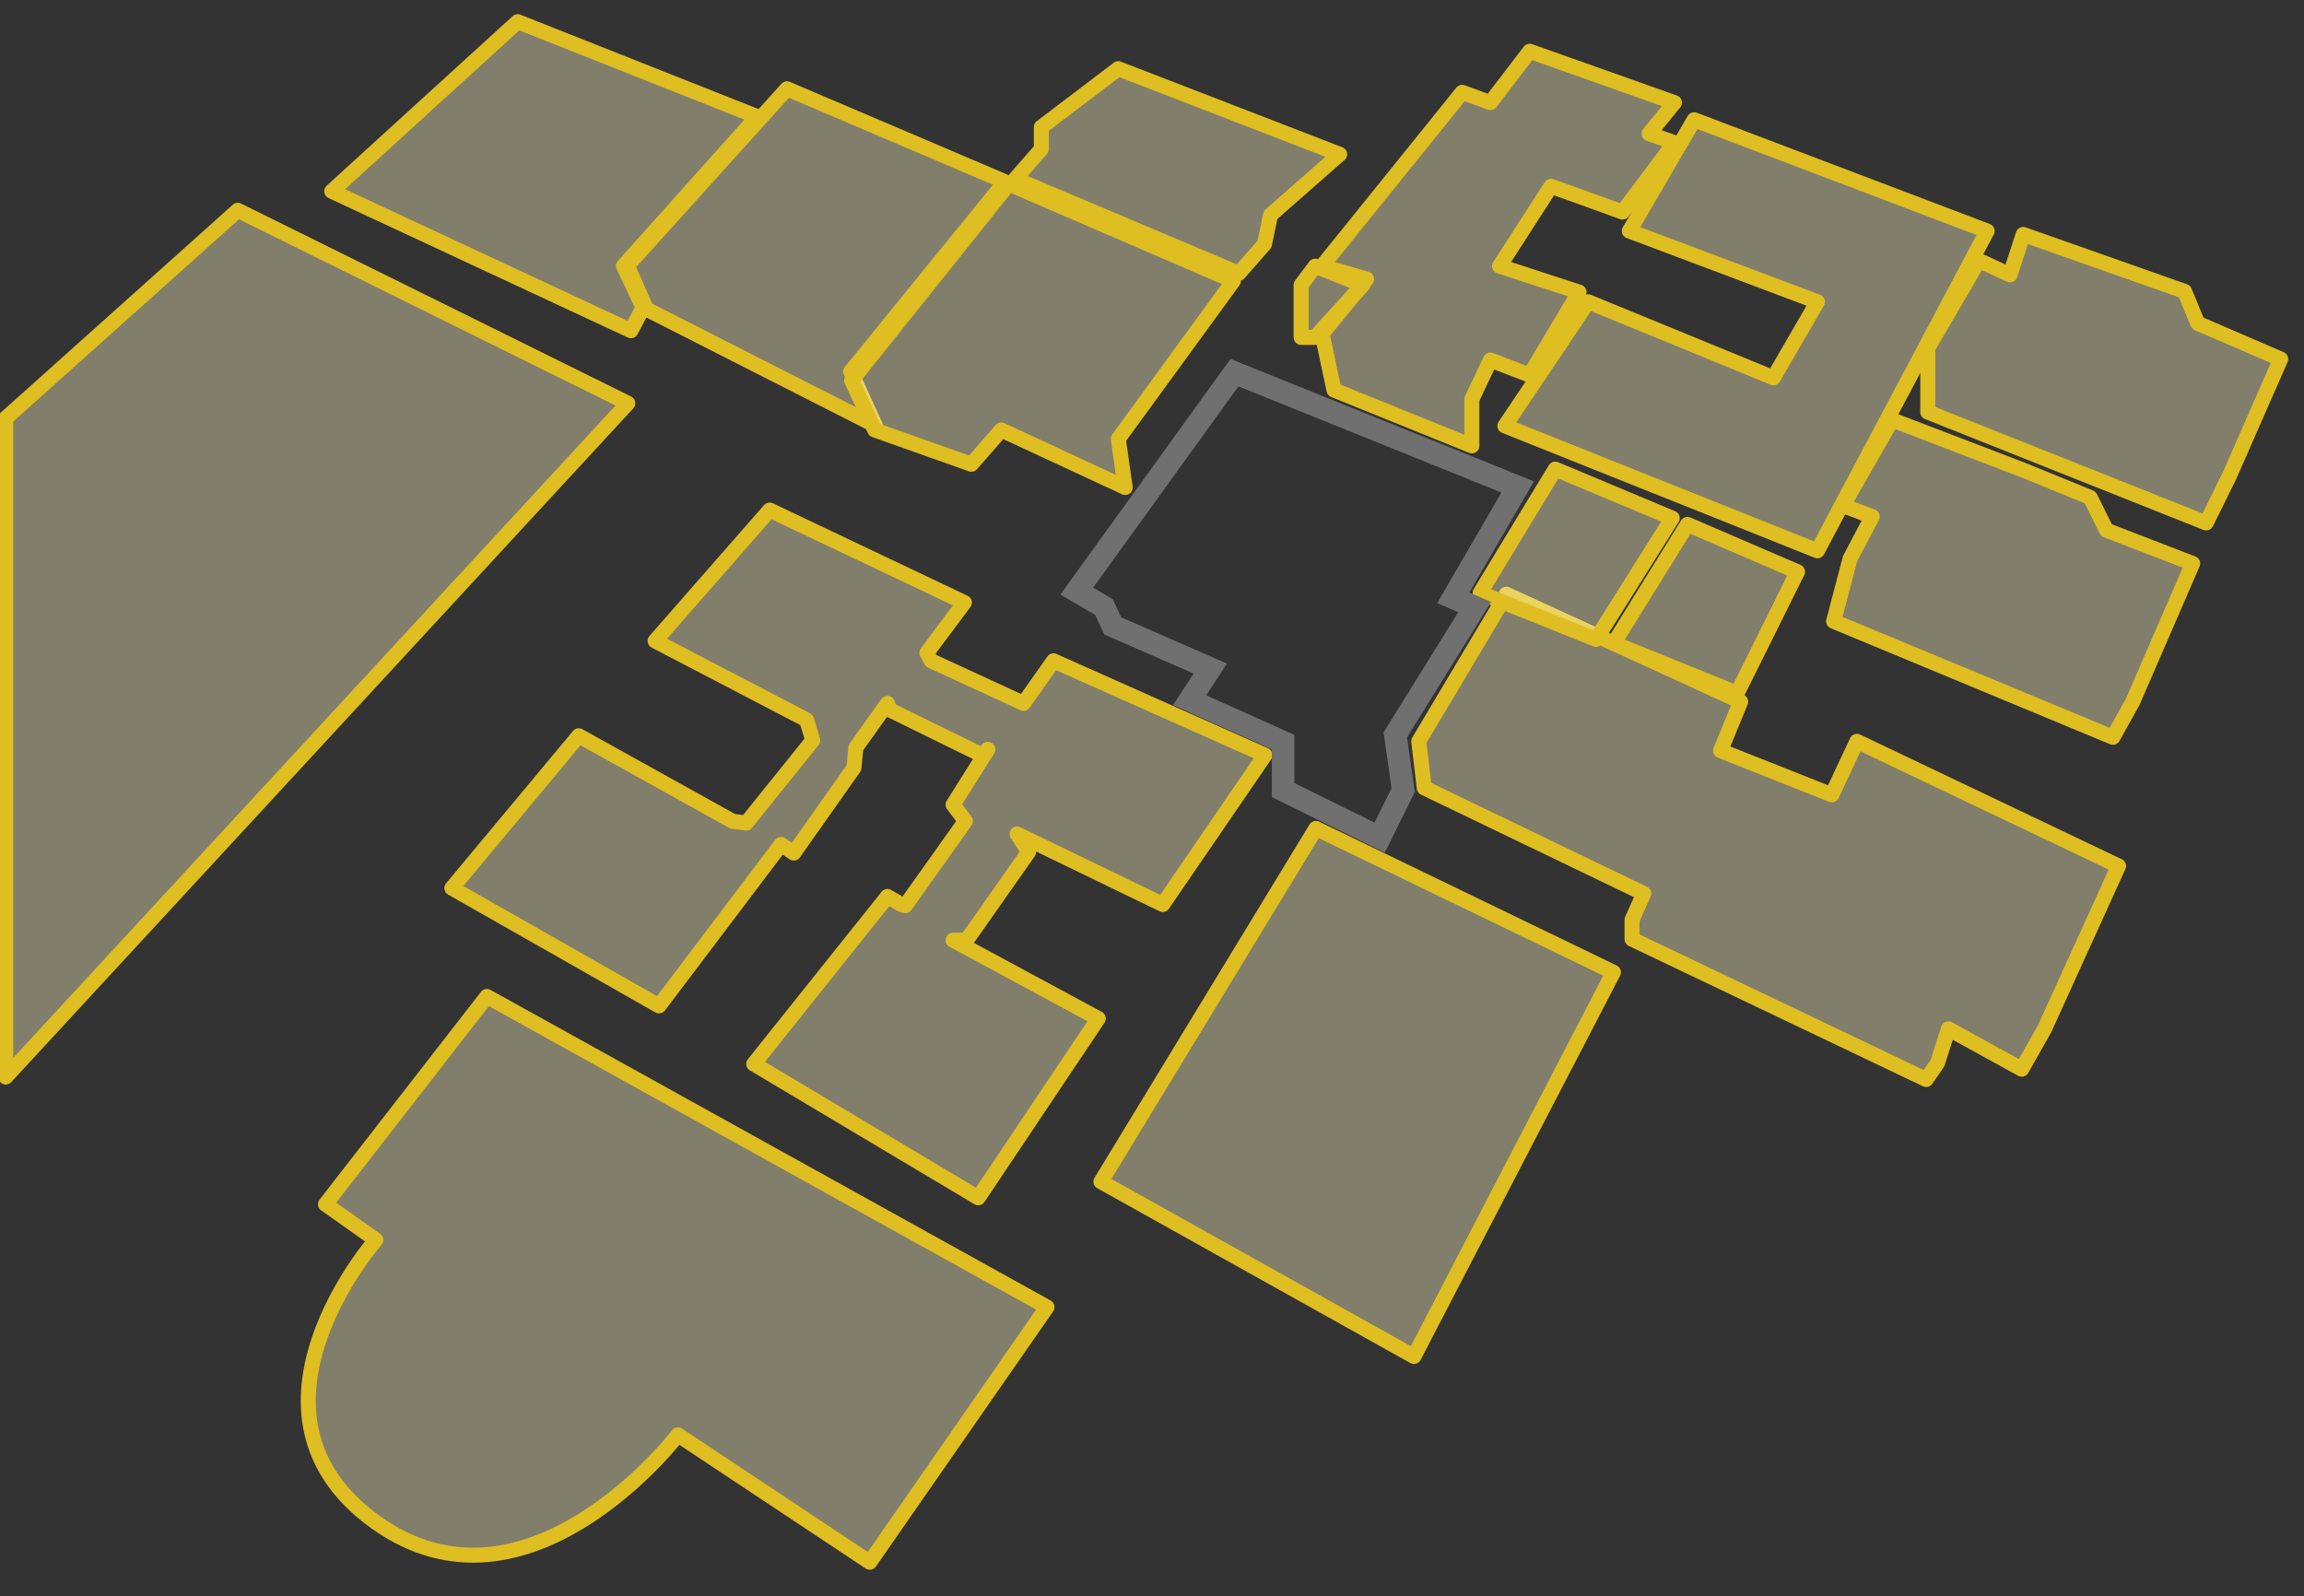 <svg xmlns="http://www.w3.org/2000/svg" xmlns:xlink="http://www.w3.org/1999/xlink" width="3071" height="2128" viewBox="0 0 3071 2128">
  <rect x="0" y="0" width="3071" height="2128" fill="#333333" stroke="none"/>
  <defs>
    <clipPath id="clip-photo_school_outlines">
      <rect width="3071" height="2128"/>
    </clipPath>
  </defs>
  <g id="photo_school_outlines" clip-path="url(#clip-photo_school_outlines)">
    <path id="stolowka" d="M6.889-.61,446.218-32.845l25.8,576.522-477.8,6.773Z" transform="translate(1747.691 1101.436) rotate(30)" fill="rgba(255,245,198,0.39)" stroke="#debe21" stroke-linecap="round" stroke-linejoin="round" stroke-width="20"/>
    <path id="tartan" d="M152.643-119.662,470.394-12.449,514.447,327.9,254.1,268.588l-35.948,49.727-34.765.834Z" transform="matrix(0.485, -0.875, 0.875, 0.485, 472.805, 446.542)" fill="rgba(255,245,198,0.39)" stroke="#debe21" stroke-linecap="round" stroke-linejoin="round" stroke-width="20"/>
    <path id="sala_gimnastyczna" d="M6.889-.61l313.7-38.022L268.925,283.4l64.262,45.811L-8.3,347.42l-51.2-37.346Z" transform="translate(1042.691 115.436) rotate(30)" fill="rgba(255,245,198,0.39)" stroke="#debe21" stroke-linecap="round" stroke-linejoin="round" stroke-width="20"/>
    <path id="basen" d="M5.275-83.529l-14.663-25.4L40.484-227.618,353.09-276.334,313.761-160.11l12.43,37.523L316.124-71.7-4.989-31.661Z" transform="translate(1341.691 268.436) rotate(30)" fill="rgba(255,245,198,0.39)" stroke="#debe21" stroke-linecap="round" stroke-linejoin="round" stroke-width="20"/>
    <path id="amfiteatr" d="M6.889-.61l853.624-14.7L825.974,397.4,519.637,378.2s-42.37,326.487-290.39,302.3S40.982,354.415,40.982,354.415l-81.925-7.573Z" transform="translate(642.691 1325.436) rotate(30)" fill="rgba(255,245,198,0.39)" stroke="#debe21" stroke-linecap="round" stroke-linejoin="round" stroke-width="20"/>
    <path id="boisko" d="M6.889-.61,585.7-37.783l-268.965,1192.4L-122.411,393.992Z" transform="translate(310.691 277.436) rotate(30)" fill="rgba(255,245,198,0.39)" stroke="#debe21" stroke-linecap="round" stroke-linejoin="round" stroke-width="20"/>
    <path id="swietlica" d="M-.442-7.016,341.652-39.158l9.481,70.019L508.992,7.648l-6.733-78.455,385.131-30.45,23.122,237.286.564,61.839-111.563,2.247,10.193,46.625-2.076,26.706-433.092,34-12.883-22.314L357.7,247.01,33.872,271.268-3.511,221.2Z" transform="translate(2004.691 798.436) rotate(30)" fill="rgba(255,245,198,0.39)" stroke="#debe21" stroke-linecap="round" stroke-linejoin="round" stroke-width="20"/>
    <path id="aula" d="M6.889-.61,174.613-21.989l-7.225,190.78L2.7,192.348Z" transform="translate(2066.691 622.436) rotate(30)" fill="rgba(255,245,198,0.39)" stroke="#debe21" stroke-linecap="round" stroke-linejoin="round" stroke-width="20"/>
    <path id="biblioteka" d="M3.862,7.718,162.517-10.957l11.294,180.48L-2.01,193.964Z" transform="translate(2249.691 690.436) rotate(30)" fill="rgba(255,245,198,0.39)" stroke="#debe21" stroke-linecap="round" stroke-linejoin="round" stroke-width="20"/>
    <path id="pracownie_informatyczne" d="M4937.965,20795.088l-186.784,231.621,59.341,17.252-59.341,73.2,15.909,74.82,183.744,74.379v-62.176l24.751-52.223,52.325,20.07,65.807-110.678-105.968-34.645,68.609-106.43,95.339,34.383,69.176-92.432-33.781-12,33.781-41.453-192.962-68.467-52.325,68.467Z" transform="translate(-2989 -20672)" fill="rgba(255,245,198,0.39)" stroke="#debe21" stroke-linejoin="round" stroke-width="20"/>
    <path id="winda" d="M4741.992,21026.84l-18.736,25.115v69.838h18.736l14.539-16.537,49.026-53.3Z" transform="translate(-2989 -20672)" fill="rgba(255,245,198,0.39)" stroke="#debe21" stroke-linejoin="round" stroke-width="20"/>
    <path id="sale_lekcyjne_1_3" d="M4014.884,21351.941l-152.726,174.475,201.941,105.293,8.276,27.17-88.653,110.264-17.934-2.211-205.319-114.125L3591.278,21855.9l276.133,157.025,162.666-215.207,16.963,11.49,80.242-113.912,2.514-26.682,42.07-58.971,3.334,8.738,122.691,60.213,7.884-7.561-46.417,73.623,16.45,21.9-80.21,112.729-5.14-1.514-18.593-10.709-178.232,223.227,299.287,178.441,159.984-238.951-193.547-104.467h18.089l82.563-117.459-15.307-24.1,194.1,94.014,136.311-199.174-281.873-125.656-40.018,56.705h0l-123.008-56.705-5.786-10.717,50.012-66.969Z" transform="translate(-2989 -20672)" fill="rgba(255,245,198,0.39)" stroke="#debe21" stroke-linejoin="round" stroke-width="20"/>
    <path id="sale_lekcyjne" d="M5105.913,21074.316l246.855,101.324,58.683-101.324-250.752-94.361,86.45-148.324,390.5,148.324-226.2,426.283-416.626-166.494Z" transform="translate(-2989 -20672)" fill="rgba(255,245,198,0.39)" stroke="#debe21" stroke-linejoin="round" stroke-width="20"/>
    <path id="pracownie_scisle" d="M5448.552,21337.953h0v85.387l371.046,147.791,30.769-62.215,68.6-156.258-110.652-47.7-17.486-42.582-215.105-75.852-17.553,53.873-41.445-19.154Z" transform="translate(-2879 -20874)" fill="rgba(255,245,198,0.39)" stroke="#debe21" stroke-linejoin="round" stroke-width="20"/>
    <path id="pracownie_jezykowe" d="M5448.552,21337.953l38.959,14.705-29.542,56.072-21.95,83.5,372.3,154.652,26.333-47.248,79.987-184.437-79.987-30.9-34.943-13.434-21.681-43.7-88.478-36.148-175.621-67.336Z" transform="translate(-2992 -20664)" fill="rgba(255,245,198,0.39)" stroke="#debe21" stroke-linejoin="round" stroke-width="20"/>
    <path id="forum" d="M4634.475,21168.738l377.4,152.41-85.758,147.768,28.484,12.377L4848.784,21651.7l10.517,73.6-31.3,63.336-128.7-63.336v-63.988l-124.609-55.906,27.458-42.189-130.112-56.91-11.487-25.018-36.319-21.324Z" transform="translate(-2989 -20672)" fill="none" stroke="#707070" stroke-width="30"/>
    <path id="blok_sportowy" d="M-9.121-21.585l323.948-37.76L287.244,199.782l40.375,51.492L146.276,267.406,134.554,327,.094,351.8l-59.6-41.731Z" transform="translate(1341.691 268.436) rotate(30)" fill="rgba(255,245,198,0.39)" stroke="#debe21" stroke-linecap="round" stroke-linejoin="round" stroke-width="20"/>
  </g>
</svg>
